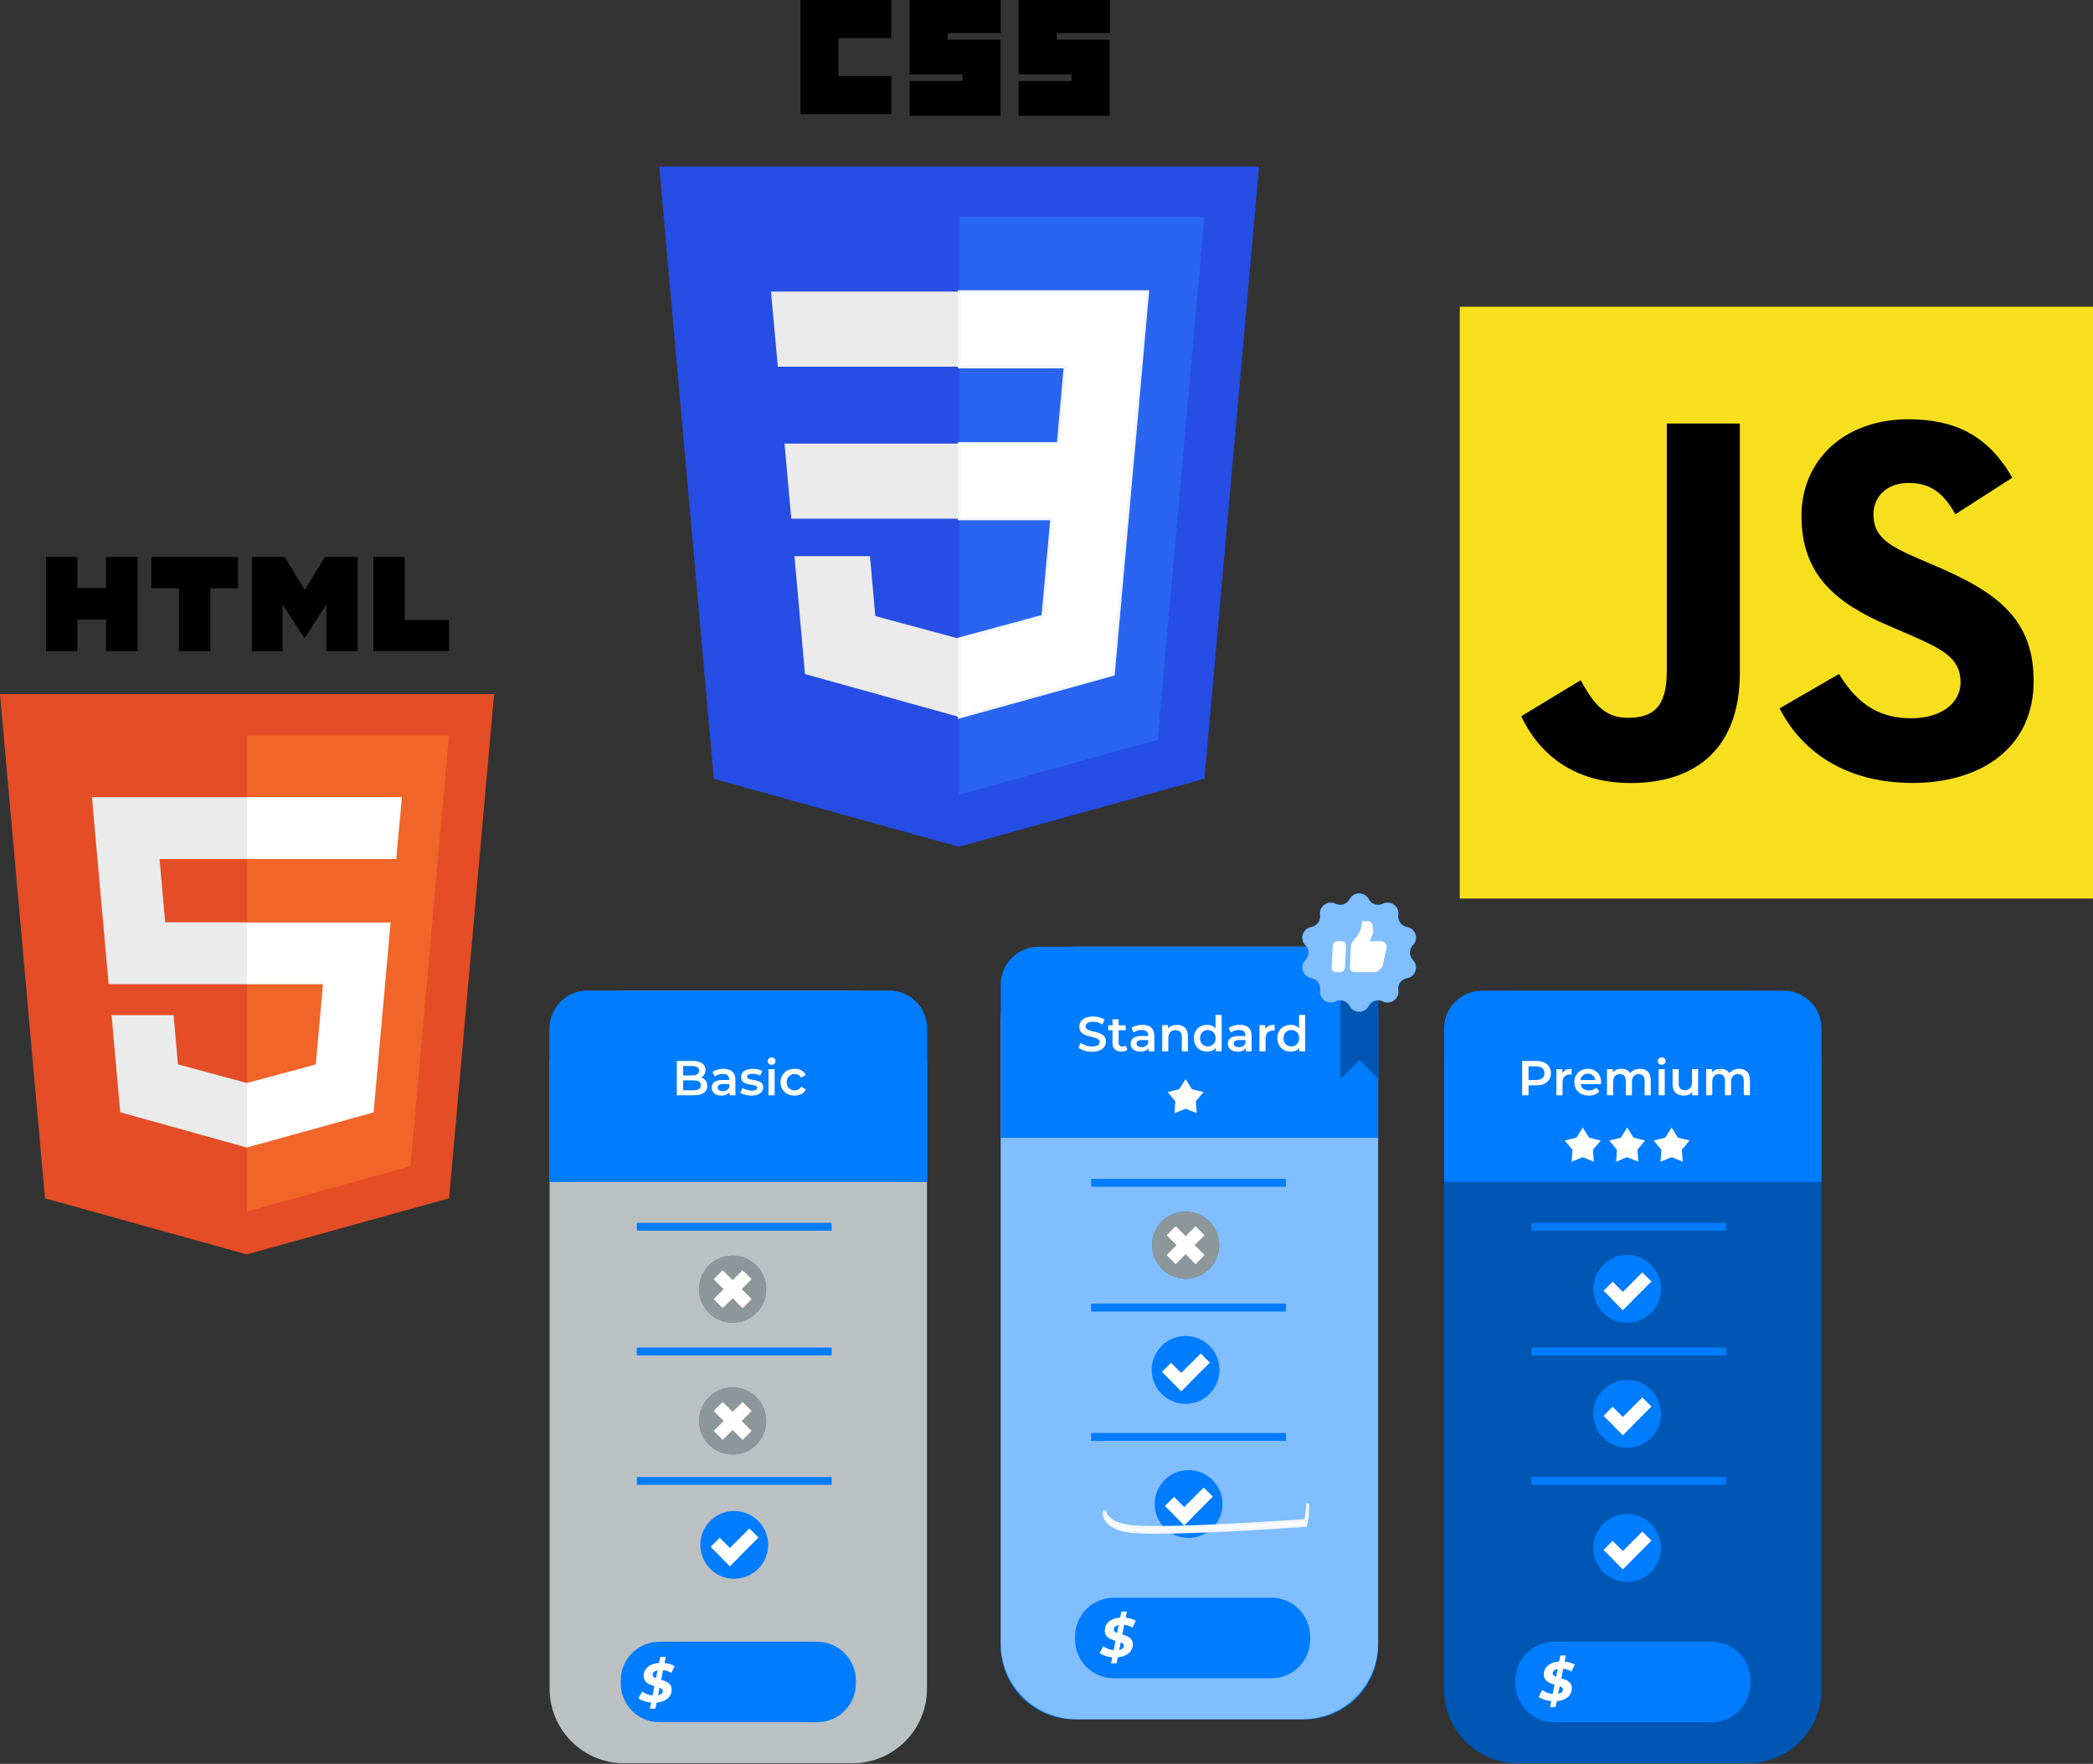 <svg xmlns="http://www.w3.org/2000/svg" xmlns:xlink="http://www.w3.org/1999/xlink" width="708.559" height="597.115" viewBox="0 0 187.473 157.987" xmlns:v="https://vecta.io/nano"><rect x="0" y="0" width="187.473" height="157.987" fill="#333333" stroke="none"/><style><![CDATA[.G{fill:#007cff}.H{fill:#fff}.I{opacity:.5}.J{fill:#1a2e35}]]></style><defs><clipPath id="A"><path d="M0 500h500V0H0z"/></clipPath><clipPath id="B"><path d="M315.607 418.512h95.763V222.469h-95.763z"/></clipPath><clipPath id="C"><path d="M0 500h500V0H0z"/></clipPath><clipPath id="D"><path d="M203.102 429.668h95.764v-196.04h-95.764z"/></clipPath><clipPath id="E"><path d="M241.505 362.442h17.018v-17.018h-17.018z"/></clipPath><clipPath id="F"><path d="M289.295 418.915h9.642v-22.834h-9.642z"/></clipPath><clipPath id="G"><path d="M279.654 443.173h28.806v-30.002h-28.806z"/></clipPath><clipPath id="H"><path d="M0 500h500V0H0z"/></clipPath><clipPath id="I"><path d="M88.63 418.512h95.763V222.469H88.63z"/></clipPath><clipPath id="J"><path d="M126.576 317.841h17.018v-17.018h-17.018z"/></clipPath><clipPath id="K"><path d="M126.576 351.284h17.018v-17.018h-17.018z"/></clipPath><path id="L" d="M347.948 398.684v-1.48a1.97 1.97 0 0 1-.36.038c-1.182 0-1.928-.697-1.928-2.053v-3.22h-1.555v6.64h1.48v-.969c.448.696 1.257 1.044 2.363 1.044"/><path id="M" d="M383.477 232.881h-39.978c-5.436 0-9.843 4.407-9.843 9.844v.745c0 5.436 4.407 9.844 9.843 9.844h39.978c5.436 0 9.843-4.408 9.843-9.844v-.745c0-5.437-4.407-9.844-9.843-9.844"/><path id="N" d="M370.658 342.86a8.6 8.6 0 0 0-8.597-8.597 8.6 8.6 0 0 0-8.596 8.597 8.6 8.6 0 0 0 8.596 8.597 8.6 8.6 0 0 0 8.597-8.597"/><path id="O" d="M350.787 383.785l1.609-2.573 2.944-.735-1.95-2.325.211-3.028-2.814 1.137-2.814-1.137.211 3.028-1.95 2.325 2.944.735z"/><path id="P" d="M240.531 405.204v.771h-1.604c-1.057 0-1.343-.398-1.343-.883 0-.559.472-.92 1.268-.92.759 0 1.418.348 1.679 1.032m1.555 1.816v-3.893h-1.468v.808c-.373-.571-1.094-.895-2.089-.895-1.517 0-2.475.833-2.475 1.99 0 1.107.747 1.977 2.761 1.977h1.716v.1c0 .908-.547 1.442-1.654 1.442-.746 0-1.517-.248-2.014-.658l-.61 1.131c.709.547 1.741.821 2.811.821 1.915 0 3.022-.908 3.022-2.823"/><path id="Q" d="M257.631 406.447c0 1.269-.858 2.077-1.978 2.077s-1.977-.808-1.977-2.077.858-2.077 1.977-2.077 1.978.808 1.978 2.077m1.53 5.907v-9.227h-1.493v.858c-.522-.635-1.293-.945-2.201-.945-1.927 0-3.357 1.343-3.357 3.407s1.43 3.395 3.357 3.395c.858 0 1.617-.286 2.139-.895v3.407z"/><path id="R" d="M258.524 353.933a8.51 8.51 0 0 0-8.509-8.509 8.51 8.51 0 0 0-8.509 8.509 8.51 8.51 0 0 0 8.509 8.509 8.51 8.51 0 0 0 8.509-8.509"/><path id="S" d="M296.468 441.727h0a2.73 2.73 0 0 1 3.605-1.171c1.966.955 4.203-.67 3.901-2.835-.202-1.455.782-2.81 2.229-3.067 2.152-.382 3.007-3.011 1.49-4.586-1.019-1.058-1.019-2.733 0-3.791 1.517-1.574.662-4.204-1.49-4.586-1.447-.257-2.431-1.612-2.229-3.067.302-2.166-1.935-3.791-3.901-2.834a2.73 2.73 0 0 1-3.605-1.172c-1.029-1.929-3.793-1.929-4.822 0-.692 1.297-2.284 1.814-3.606 1.172-1.966-.957-4.202.668-3.901 2.834a2.73 2.73 0 0 1-2.228 3.067c-2.152.382-3.007 3.012-1.49 4.586 1.019 1.058 1.019 2.733 0 3.791-1.517 1.575-.662 4.204 1.49 4.586a2.73 2.73 0 0 1 2.228 3.067c-.301 2.165 1.935 3.79 3.901 2.835 1.322-.643 2.914-.125 3.606 1.171 1.029 1.929 3.793 1.929 4.822 0"/><path id="T" d="M184.393 408.894v-38.878H88.63v38.878a9.62 9.62 0 0 0 9.621 9.616h76.521a9.62 9.62 0 0 0 9.621-9.616"/><path id="U" d="M387.178 293.112h-49.434v2h49.434z"/><path id="V" d="M370.658 311.126a8.6 8.6 0 0 0-8.597-8.597 8.6 8.6 0 0 0-8.596 8.597 8.6 8.6 0 0 0 8.596 8.597 8.6 8.6 0 0 0 8.597-8.597"/><path id="W" d="M254.823 356.457l-7.333-7.333-2.285 2.285 7.333 7.333z"/><path id="X" d="M247.49 358.742l7.333-7.333-2.285-2.285-7.333 7.333z"/><path id="Y" d="M143.594 309.333a8.51 8.51 0 0 0-8.509-8.509 8.51 8.51 0 0 0-8.509 8.509 8.51 8.51 0 0 0 8.509 8.509 8.51 8.51 0 0 0 8.509-8.509"/><path id="Z" d="M58.031 134.649a7.779 7.779 0 0 1-.177 1.529s-11.705.847-15.372.564c-1.765-.135-2.514-.794-2.646-1.423-.161.725.479 1.68 2.646 1.852 3.667.283 15.372-.564 15.372-.564a8.149 8.149 0 0 0 .177-1.958z"/><path id="a" d="M370.658 277.1a8.6 8.6 0 0 0-8.597-8.597 8.6 8.6 0 0 0-8.596 8.597 8.6 8.6 0 0 0 8.596 8.597 8.6 8.6 0 0 0 8.597-8.597"/><path id="b" d="M139.894 311.856l-7.333-7.333-2.285 2.285 7.333 7.333z"/><path id="c" d="M132.561 314.141l7.333-7.333-2.285-2.285-7.333 7.333z"/><path id="d" d="M143.594 342.774a8.51 8.51 0 0 0-8.509-8.509 8.51 8.51 0 0 0-8.509 8.509 8.51 8.51 0 0 0 8.509 8.509 8.51 8.51 0 0 0 8.509-8.509"/></defs><g transform="matrix(.353 0 0 -.353 17.941 236.469)"><g clip-path="url(#A)"><path d="M392.741 222.47h-58.505c-10.289 0-18.629 8.34-18.629 18.628v158.786c0 10.288 8.34 18.628 18.629 18.628h58.505a18.63 18.63 0 0 0 18.628-18.628V241.098a18.63 18.63 0 0 0-18.628-18.628" class="G"/><g clip-path="url(#B)" opacity=".3"><path d="M392.949 418.512h-58.922c-10.174 0-18.42-8.247-18.42-18.42V240.889c0-10.172 8.246-18.419 18.42-18.419h58.922c10.173 0 18.42 8.247 18.42 18.419v159.203c0 10.173-8.247 18.42-18.42 18.42"/></g><path d="M411.37 408.894v-38.878h-95.763v38.878a9.62 9.62 0 0 0 9.621 9.616h76.521a9.62 9.62 0 0 0 9.621-9.616" class="G"/><g class="H"><path d="M341.07 397.577c0 1.095-.733 1.729-2.151 1.729h-1.891v-3.458h1.891c1.418 0 2.151.635 2.151 1.729m1.629 0c0-1.915-1.418-3.096-3.706-3.096h-1.965v-2.512h-1.616v8.705h3.581c2.288 0 3.706-1.169 3.706-3.097"/><use xlink:href="#L"/><path d="M350.199 395.824h3.768c-.124.958-.858 1.617-1.878 1.617-1.007 0-1.741-.647-1.89-1.617m5.223-1.032h-5.211c.187-.97.995-1.592 2.152-1.592.746 0 1.331.236 1.803.722l.833-.958c-.597-.709-1.529-1.082-2.674-1.082-2.226 0-3.668 1.43-3.668 3.407s1.455 3.395 3.432 3.395c1.94 0 3.358-1.355 3.358-3.432a6.65 6.65 0 0 0-.025-.46m12.623.982v-3.805h-1.555v3.606c0 1.181-.547 1.754-1.492 1.754-1.019 0-1.728-.672-1.728-1.99v-3.37h-1.555v3.606c0 1.181-.547 1.754-1.492 1.754-1.032 0-1.729-.672-1.729-1.99v-3.37h-1.554v6.64h1.48v-.845c.497.597 1.268.92 2.176.92.97 0 1.778-.36 2.239-1.107.534.684 1.43 1.107 2.486 1.107 1.605 0 2.724-.908 2.724-2.91m1.991 2.835h1.555v-6.641h-1.555zm-.212 2.028c0 .522.423.932.996.932s.994-.385.994-.895c0-.547-.41-.97-.994-.97-.573 0-.996.41-.996.933m10.235-2.028v-6.641h-1.48v.846c-.498-.609-1.281-.933-2.139-.933-1.704 0-2.86.933-2.86 2.935v3.793h1.554v-3.582c0-1.206.572-1.778 1.555-1.778 1.082 0 1.815.672 1.815 2.003v3.357zm13.146-2.835v-3.805h-1.555v3.606c0 1.181-.547 1.754-1.492 1.754-1.019 0-1.728-.672-1.728-1.99v-3.37h-1.555v3.606c0 1.181-.547 1.754-1.492 1.754-1.032 0-1.729-.672-1.729-1.99v-3.37H382.1v6.64h1.48v-.845c.497.597 1.268.92 2.176.92.97 0 1.778-.36 2.239-1.107.534.684 1.43 1.107 2.486 1.107 1.605 0 2.724-.908 2.724-2.91"/></g><use xlink:href="#M" class="G"/><path d="M345.751 241.169c0 .404-.321.656-.81.838l-.377-1.913c.754.153 1.187.544 1.187 1.075m-1.732 3.241l.405 2.011c-.796-.153-1.243-.586-1.257-1.117 0-.434.349-.685.852-.894m3.995-2.879c0-1.857-1.494-3.1-3.827-3.296l-.308-1.537h-1.397l.308 1.537c-1.328.126-2.501.544-3.213 1.076l.935 1.732c.741-.545 1.676-.894 2.641-.992l.475 2.361c-1.299.391-2.725.907-2.725 2.599 0 1.857 1.523 3.114 3.898 3.283l.307 1.536h1.397l-.307-1.551c.992-.097 1.9-.378 2.571-.796l-.852-1.732c-.601.404-1.328.643-2.082.727l-.489-2.459c1.285-.377 2.668-.88 2.668-2.488" class="H"/><path d="M337.744 294.112h49.434"/><use xlink:href="#U" class="G"/><path d="M337.744 326.952h49.434"/><path d="M387.178 325.952h-49.434v2h49.434z" class="G"/><path d="M337.744 358.604h49.434"/><g class="G"><path d="M387.178 357.604h-49.434v2h49.434z"/><use xlink:href="#N"/></g><g class="H"><path d="M368.215 344.72l-4.946-4.946-2.306-2.31-2.311 2.31 2.307 2.306 4.945 4.95z"/><path d="M363.269 339.774l-2.306-2.311-4.9 4.9 2.307 2.307 2.589-2.59z"/></g><use xlink:href="#V" class="G"/><g class="H"><path d="M368.215 312.985l-4.946-4.945-2.306-2.311-2.311 2.311 2.307 2.306 4.945 4.95z"/><path d="M363.269 308.04l-2.306-2.311-4.9 4.9 2.307 2.306 2.589-2.589z"/></g><use xlink:href="#a" class="G"/><g class="H"><path d="M368.215 278.96l-4.946-4.946-2.306-2.31-2.311 2.31 2.307 2.307 4.945 4.95z"/><path d="M363.269 274.014l-2.306-2.31-4.9 4.899 2.307 2.307 2.589-2.589z"/><use xlink:href="#O"/><path d="M362.062 383.785l1.609-2.573 2.944-.735-1.95-2.325.211-3.028-2.814 1.137-2.814-1.137.211 3.028-1.95 2.325 2.944.735zm11.274 0l1.608-2.573 2.945-.735-1.95-2.325.211-3.028-2.814 1.137-2.814-1.137.211 3.028-1.95 2.325 2.944.735z"/></g></g><g clip-path="url(#C)"><path d="M280.235 233.628H221.73c-10.289 0-18.629 8.34-18.629 18.628v158.786c0 10.288 8.34 18.628 18.629 18.628h58.505c10.288 0 18.628-8.34 18.628-18.628V252.256c0-10.288-8.34-18.628-18.628-18.628" class="G"/><g clip-path="url(#D)" class="H I"><path d="M279.613 429.669H222.35c-10.63 0-19.248-8.618-19.248-19.248v-157.54c0-10.633 8.62-19.253 19.253-19.253h57.258c10.633 0 19.252 8.62 19.252 19.253v157.535c0 10.633-8.619 19.253-19.252 19.253"/></g><path d="M298.865 420.052v-38.877h-95.763v38.877a9.62 9.62 0 0 0 9.621 9.616h76.521a9.62 9.62 0 0 0 9.621-9.616" class="G"/><g class="H"><path d="M222.846 404.047l.56 1.256c.696-.56 1.803-.958 2.873-.958 1.355 0 1.927.485 1.927 1.132 0 1.878-5.173.647-5.173 3.88 0 1.405 1.119 2.599 3.507 2.599 1.044 0 2.139-.274 2.897-.771l-.509-1.256c-.784.46-1.642.684-2.401.684-1.343 0-1.89-.523-1.89-1.181 0-1.853 5.161-.647 5.161-3.843 0-1.393-1.132-2.587-3.519-2.587-1.356 0-2.711.423-3.433 1.045m12.399-.559c-.373-.299-.933-.448-1.492-.448-1.455 0-2.289.771-2.289 2.239v3.196h-1.094v1.243h1.094v1.518h1.555v-1.518h1.778v-1.243h-1.778v-3.159c0-.647.323-.995.92-.995.324 0 .635.087.871.273z"/><use xlink:href="#P"/><path d="M250.617 406.932v-3.805h-1.555v3.606c0 1.181-.584 1.754-1.579 1.754-1.107 0-1.853-.672-1.853-2.002v-3.358h-1.555v6.64h1.48v-.857c.51.609 1.319.932 2.289.932 1.591 0 2.773-.908 2.773-2.91"/><use xlink:href="#Q"/><path d="M265.205 405.204v.771h-1.604c-1.057 0-1.343-.398-1.343-.883 0-.559.472-.92 1.268-.92.759 0 1.418.348 1.679 1.032m1.555 1.816v-3.893h-1.468v.808c-.373-.571-1.094-.895-2.089-.895-1.517 0-2.475.833-2.475 1.99 0 1.107.747 1.977 2.761 1.977h1.716v.1c0 .908-.547 1.442-1.654 1.442-.746 0-1.517-.248-2.014-.658l-.61 1.131c.709.547 1.741.821 2.811.821 1.915 0 3.022-.908 3.022-2.823m5.833 2.822v-1.48a1.97 1.97 0 0 1-.36.038c-1.182 0-1.928-.697-1.928-2.053v-3.22h-1.555v6.64h1.48v-.969c.448.696 1.257 1.044 2.363 1.044m6.23-3.395c0 1.269-.858 2.077-1.978 2.077s-1.977-.808-1.977-2.077.858-2.077 1.977-2.077 1.978.808 1.978 2.077m1.53 5.907v-9.227h-1.493v.858c-.522-.635-1.293-.945-2.201-.945-1.927 0-3.357 1.343-3.357 3.407s1.43 3.395 3.357 3.395c.858 0 1.617-.286 2.139-.895v3.407z"/></g><path d="M271.781 244.039h-39.978c-5.436 0-9.843 4.407-9.843 9.844v.745c0 5.436 4.407 9.844 9.843 9.844h39.978c5.436 0 9.843-4.408 9.843-9.844v-.745c0-5.437-4.407-9.844-9.843-9.844" class="G"/><path d="M226.047 305.271h49.434"/><path d="M275.481 304.271h-49.434v2h49.434z" class="G"/><path d="M226.047 338.11h49.434"/><path d="M275.481 337.11h-49.434v2h49.434z" class="G"/><path d="M226.047 369.763h49.434"/><g class="G"><path d="M275.481 368.763h-49.434v2h49.434zm-16.87-46.479a8.6 8.6 0 0 0-8.597-8.597 8.6 8.6 0 0 0-8.596 8.597 8.6 8.6 0 0 0 8.596 8.597 8.6 8.6 0 0 0 8.597-8.597"/></g><g class="H"><path d="M256.167 324.144l-4.945-4.946-2.307-2.31-2.31 2.31 2.306 2.306 4.946 4.95z"/><path d="M251.222 319.198l-2.307-2.311-4.899 4.9 2.307 2.307 2.588-2.59z"/></g><path d="M259.361 288.258a8.6 8.6 0 0 0-8.597-8.597 8.6 8.6 0 0 0-8.596 8.597 8.6 8.6 0 0 0 8.596 8.597 8.6 8.6 0 0 0 8.597-8.597" class="G"/><g class="H"><path d="M256.917 290.118l-4.946-4.945-2.306-2.311-2.31 2.311 2.306 2.306 4.945 4.95z"/><path d="M251.971 285.172l-2.307-2.311-4.899 4.9 2.307 2.306 2.589-2.589z"/></g><use xlink:href="#R" class="J"/><g class="H"><g clip-path="url(#E)" class="I"><use xlink:href="#R"/></g><use xlink:href="#W"/><use xlink:href="#X"/></g><g class="G"><path d="M289.3 418.912v-22.826l4.816 4.817v18.009z"/><path d="M298.933 418.912v-22.826l-4.817 4.817v18.009z"/></g><g clip-path="url(#F)" opacity=".3"><path d="M298.937 418.915v-22.833l-4.816 4.826-4.826-4.826v22.833z"/></g><g class="G"><use xlink:href="#S"/><use xlink:href="#S"/></g><g class="H"><g clip-path="url(#G)" class="I"><use xlink:href="#S"/></g><path d="M289.731 431.035h-1.238a1.13 1.13 0 0 1-1.116-1.06l-.299-5.713c-.031-.585.42-1.06 1.004-1.06h1.238a1.13 1.13 0 0 1 1.115 1.06l.299 5.713c.031.585-.419 1.06-1.003 1.06m9.889 0h-2.905l.809 1.902c.088.207.121.431.096.648l-.171 1.5a1.19 1.19 0 0 1-1.182 1.054h-1.447a7.29 7.29 0 0 0-1.567-4.146l-.889-1.122a1.8 1.8 0 0 1-.391-1.019l-.28-5.344a1.23 1.23 0 0 1 1.239-1.306h5.069c.445 0 .877.196 1.184.537l.473.525c.187.208.316.46.378.732l.967 4.311c.09.4.002.819-.24 1.149a1.42 1.42 0 0 1-1.143.579m-49.606-34.949l1.609-2.573 2.944-.735-1.95-2.325.211-3.028-2.814 1.137-2.814-1.137.211 3.028-1.95 2.325 2.945.735zm-15.653-143.789c0 .404-.322.656-.811.838l-.376-1.914c.753.154 1.187.545 1.187 1.076m-1.732 3.24l.404 2.012c-.796-.153-1.243-.586-1.256-1.117 0-.434.349-.685.852-.895m3.995-2.878c0-1.857-1.494-3.1-3.828-3.296l-.307-1.537h-1.397l.307 1.537c-1.327.125-2.5.544-3.213 1.076l.936 1.732c.74-.545 1.676-.894 2.64-.992l.475 2.36c-1.298.392-2.724.908-2.724 2.6 0 1.857 1.523 3.114 3.898 3.283l.307 1.536h1.397l-.307-1.552c.992-.096 1.9-.377 2.57-.796l-.851-1.731c-.602.404-1.328.643-2.083.726l-.488-2.458c1.285-.378 2.668-.881 2.668-2.488"/></g></g><g clip-path="url(#H)"><path d="M165.764 222.47h-58.505c-10.288 0-18.629 8.34-18.629 18.628v158.786c0 10.288 8.341 18.628 18.629 18.628h58.505c10.289 0 18.629-8.34 18.629-18.628V241.098c0-10.288-8.34-18.628-18.629-18.628" class="J"/><g clip-path="url(#I)" opacity=".7" class="H"><path d="M165.476 418.512h-57.928c-10.447 0-18.917-8.47-18.917-18.917V241.387a18.92 18.92 0 0 1 18.917-18.917h57.928a18.92 18.92 0 0 1 18.917 18.917v158.208a18.92 18.92 0 0 1-18.917 18.917"/></g><g class="G"><use xlink:href="#T"/><use xlink:href="#T"/></g><g class="H"><path d="M127.015 394.493c0 .871-.659 1.256-1.878 1.256h-2.611v-2.512h2.611c1.219 0 1.878.385 1.878 1.256m-4.489 4.912v-2.4h2.288c1.119 0 1.753.398 1.753 1.194 0 .808-.634 1.206-1.753 1.206zm6.118-5.074c0-1.492-1.169-2.362-3.407-2.362h-4.328v8.705h4.079c2.089 0 3.209-.883 3.209-2.264 0-.895-.448-1.554-1.12-1.915.933-.298 1.567-1.032 1.567-2.164m5.584-.286v.771h-1.604c-1.057 0-1.343-.398-1.343-.883 0-.559.472-.92 1.268-.92.759 0 1.418.348 1.679 1.032m1.555 1.816v-3.893h-1.468v.808c-.373-.571-1.094-.895-2.089-.895-1.517 0-2.475.833-2.475 1.99 0 1.107.747 1.977 2.761 1.977h1.716v.1c0 .908-.547 1.442-1.654 1.442-.746 0-1.517-.248-2.014-.658l-.61 1.131c.709.547 1.741.821 2.811.821 1.915 0 3.022-.908 3.022-2.823m1.231-3.233l.597 1.181c.584-.385 1.48-.659 2.313-.659.983 0 1.393.274 1.393.734 0 1.268-4.104.075-4.104 2.723 0 1.256 1.132 2.077 2.922 2.077.883 0 1.891-.211 2.487-.572l-.596-1.181c-.635.373-1.269.497-1.903.497-.945 0-1.393-.311-1.393-.746 0-1.343 4.104-.149 4.104-2.748 0-1.244-1.144-2.052-3.009-2.052-1.107 0-2.214.323-2.811.746m7.164 5.981h1.555v-6.641h-1.555zm-.211 2.028c0 .522.422.932.995.932s.994-.385.994-.895c0-.547-.41-.97-.994-.97-.573 0-.995.41-.995.933m3.258-5.348c0 1.99 1.492 3.395 3.594 3.395 1.293 0 2.325-.535 2.835-1.542l-1.194-.696c-.398.634-.994.92-1.653.92-1.144 0-2.015-.796-2.015-2.077 0-1.293.871-2.077 2.015-2.077.659 0 1.255.286 1.653.921l1.194-.697c-.51-.995-1.542-1.554-2.835-1.554-2.102 0-3.594 1.417-3.594 3.407"/></g><use xlink:href="#Y" class="J"/><g class="H"><g clip-path="url(#J)" class="I"><use xlink:href="#Y"/></g><use xlink:href="#b"/><use xlink:href="#c"/></g><path d="M144.081 277.887a8.6 8.6 0 0 0-8.597-8.596c-4.748 0-8.596 3.848-8.596 8.596a8.6 8.6 0 0 0 8.596 8.597 8.6 8.6 0 0 0 8.597-8.597" class="G"/><g class="H"><path d="M141.637 279.747l-4.946-4.946-2.306-2.31-2.311 2.31 2.307 2.307 4.945 4.949z"/><path d="M136.692 274.801l-2.307-2.31-4.899 4.899 2.307 2.307 2.589-2.589z"/></g><path d="M156.501 232.881h-39.978c-5.436 0-9.843 4.407-9.843 9.844v.745c0 5.436 4.407 9.844 9.843 9.844h39.978c5.437 0 9.843-4.408 9.843-9.844v-.745c0-5.437-4.406-9.844-9.843-9.844" class="G"/><path d="M117.348 240.8c0 .404-.322.656-.811.838l-.376-1.914c.753.154 1.187.545 1.187 1.076m-1.732 3.24l.404 2.012c-.796-.153-1.242-.586-1.256-1.117 0-.434.349-.685.852-.895m3.995-2.878c0-1.857-1.494-3.1-3.828-3.296l-.307-1.537h-1.397l.308 1.537c-1.328.126-2.501.544-3.214 1.076l.936 1.732c.74-.545 1.676-.894 2.64-.992l.475 2.361c-1.298.391-2.724.907-2.724 2.599 0 1.857 1.523 3.114 3.898 3.283l.307 1.536h1.397l-.307-1.551c.992-.097 1.9-.378 2.57-.796l-.851-1.732c-.602.404-1.328.643-2.083.727l-.488-2.459c1.285-.378 2.668-.88 2.668-2.488" class="H"/><path d="M110.767 294.112h49.434"/><path d="M160.201 293.112h-49.434v2h49.434z" class="G"/><path d="M110.767 326.952h49.434"/><path d="M160.201 325.952h-49.434v2h49.434z" class="G"/><path d="M110.767 358.604h49.434"/><path d="M160.201 357.604h-49.434v2h49.434z" class="G"/><use xlink:href="#d" class="J"/><g class="H"><g clip-path="url(#K)" class="I"><use xlink:href="#d"/></g><path d="M139.894 345.299l-7.333-7.333-2.285 2.285 7.333 7.333z"/><path d="M132.561 347.584l7.333-7.333-2.285-2.285-7.333 7.333z"/></g></g></g><path d="M130.754 27.474h56.72v53.01h-56.72z" fill="#f7df1e"/><path d="M136.255 64.156l5.329-3.225c1.029 1.823 1.963 3.366 4.207 3.366 2.151 0 3.506-.841 3.506-4.112V37.936h6.543v22.339c0 6.776-3.969 9.861-9.768 9.861-5.233 0-8.271-2.712-9.813-5.982m23.135-.701l5.326-3.085c1.402 2.291 3.225 3.969 6.451 3.969 2.712 0 4.44-1.355 4.44-3.225 0-2.244-1.775-3.037-4.763-4.347l-1.635-.701c-4.72-2.008-7.853-4.532-7.853-9.861 0-4.908 3.739-8.647 9.581-8.647 4.159 0 7.144 1.45 9.3 5.233l-5.093 3.273c-1.122-2.011-2.336-2.805-4.207-2.805-1.916 0-3.133 1.214-3.133 2.805 0 1.963 1.214 2.757 4.019 3.969l1.635.701c5.556 2.381 8.694 4.813 8.694 10.282 0 5.89-4.628 9.115-10.848 9.115-6.085 0-10.001-2.91-11.906-6.683"/><path d="M44.257 62.168l-4.032 45.164-18.124 5.027-18.074-5.027L0 62.168z" fill="#e44d26"/><path d="M22.127 108.518l14.645-4.059 3.44-38.597H22.128z" fill="#f16529"/><path d="M14.29 76.943h7.837v-5.54H8.236l.132 1.487 1.363 15.266h12.398v-5.54h-7.332zm1.259 13.983H9.993l.775 8.7 11.335 3.159h.026v-5.781h-.024l-6.17-1.667z" fill="#ebebeb"/><path d="M4.119 49.892h2.815v2.781h2.574v-2.781h2.815v8.424H9.508v-2.82H6.934v2.82H4.119zm11.906 2.794h-2.479v-2.794h7.773v2.794H18.84v5.63h-2.813v-5.63h0zm6.53-2.794h2.937l1.807 2.961 1.804-2.961h2.937v8.424h-2.805v-4.175l-1.937 2.995h-.048l-1.939-2.995v4.175h-2.757zm10.885 0h2.815v5.638h3.969v2.783h-6.776v-8.422z"/><path d="M22.108 88.156h6.821l-.643 7.186-6.178 1.667v5.776l11.359-3.149.082-.937 1.302-14.586.135-1.487H22.109v5.54zm0-11.226v.013h13.383l.111-1.246.265-2.81.132-1.487H22.108v5.527z" class="H"/><path d="M85.881 75.846L63.937 69.76l-4.89-54.848h53.734l-4.895 54.84z" fill="#264de4"/><path d="M103.695 66.262l4.183-46.863h-21.96v51.782z" fill="#2965f1"/><path d="M70.271 39.733l.603 6.726h15.055v-6.726zm-1.212-13.615l.611 6.726h16.256v-6.726h-16.88zm16.867 31.086h-.029l-7.493-2.024-.479-5.366H71.16l.942 10.562 13.779 3.834h.032z" fill="#ebebeb"/><path d="M71.694 0h8.147v3.408H75.1v3.408h4.741v3.408h-8.147zm9.79 0h8.147v2.963h-4.752v.593h4.741v6.816h-8.149V7.26h4.741v-.593h-4.741V0zm9.79 0h8.147v2.963h-4.765v.593h4.741v6.816h-8.15V7.26h4.741v-.593h-4.741V0z"/><g transform="matrix(1 0 0 1 59.095 .016)" stroke="#f4f7fb" stroke-width=".265" class="H"><path d="M42.482 39.733l1.214-13.615H26.834v6.726h9.48l-.611 6.879h-8.869v6.726h8.284l-.794 8.731-7.49 2.029v6.998l13.79-3.823.101-1.138 1.587-17.711.164-1.807z"/><use xlink:href="#Z" opacity=".3"/></g></svg>